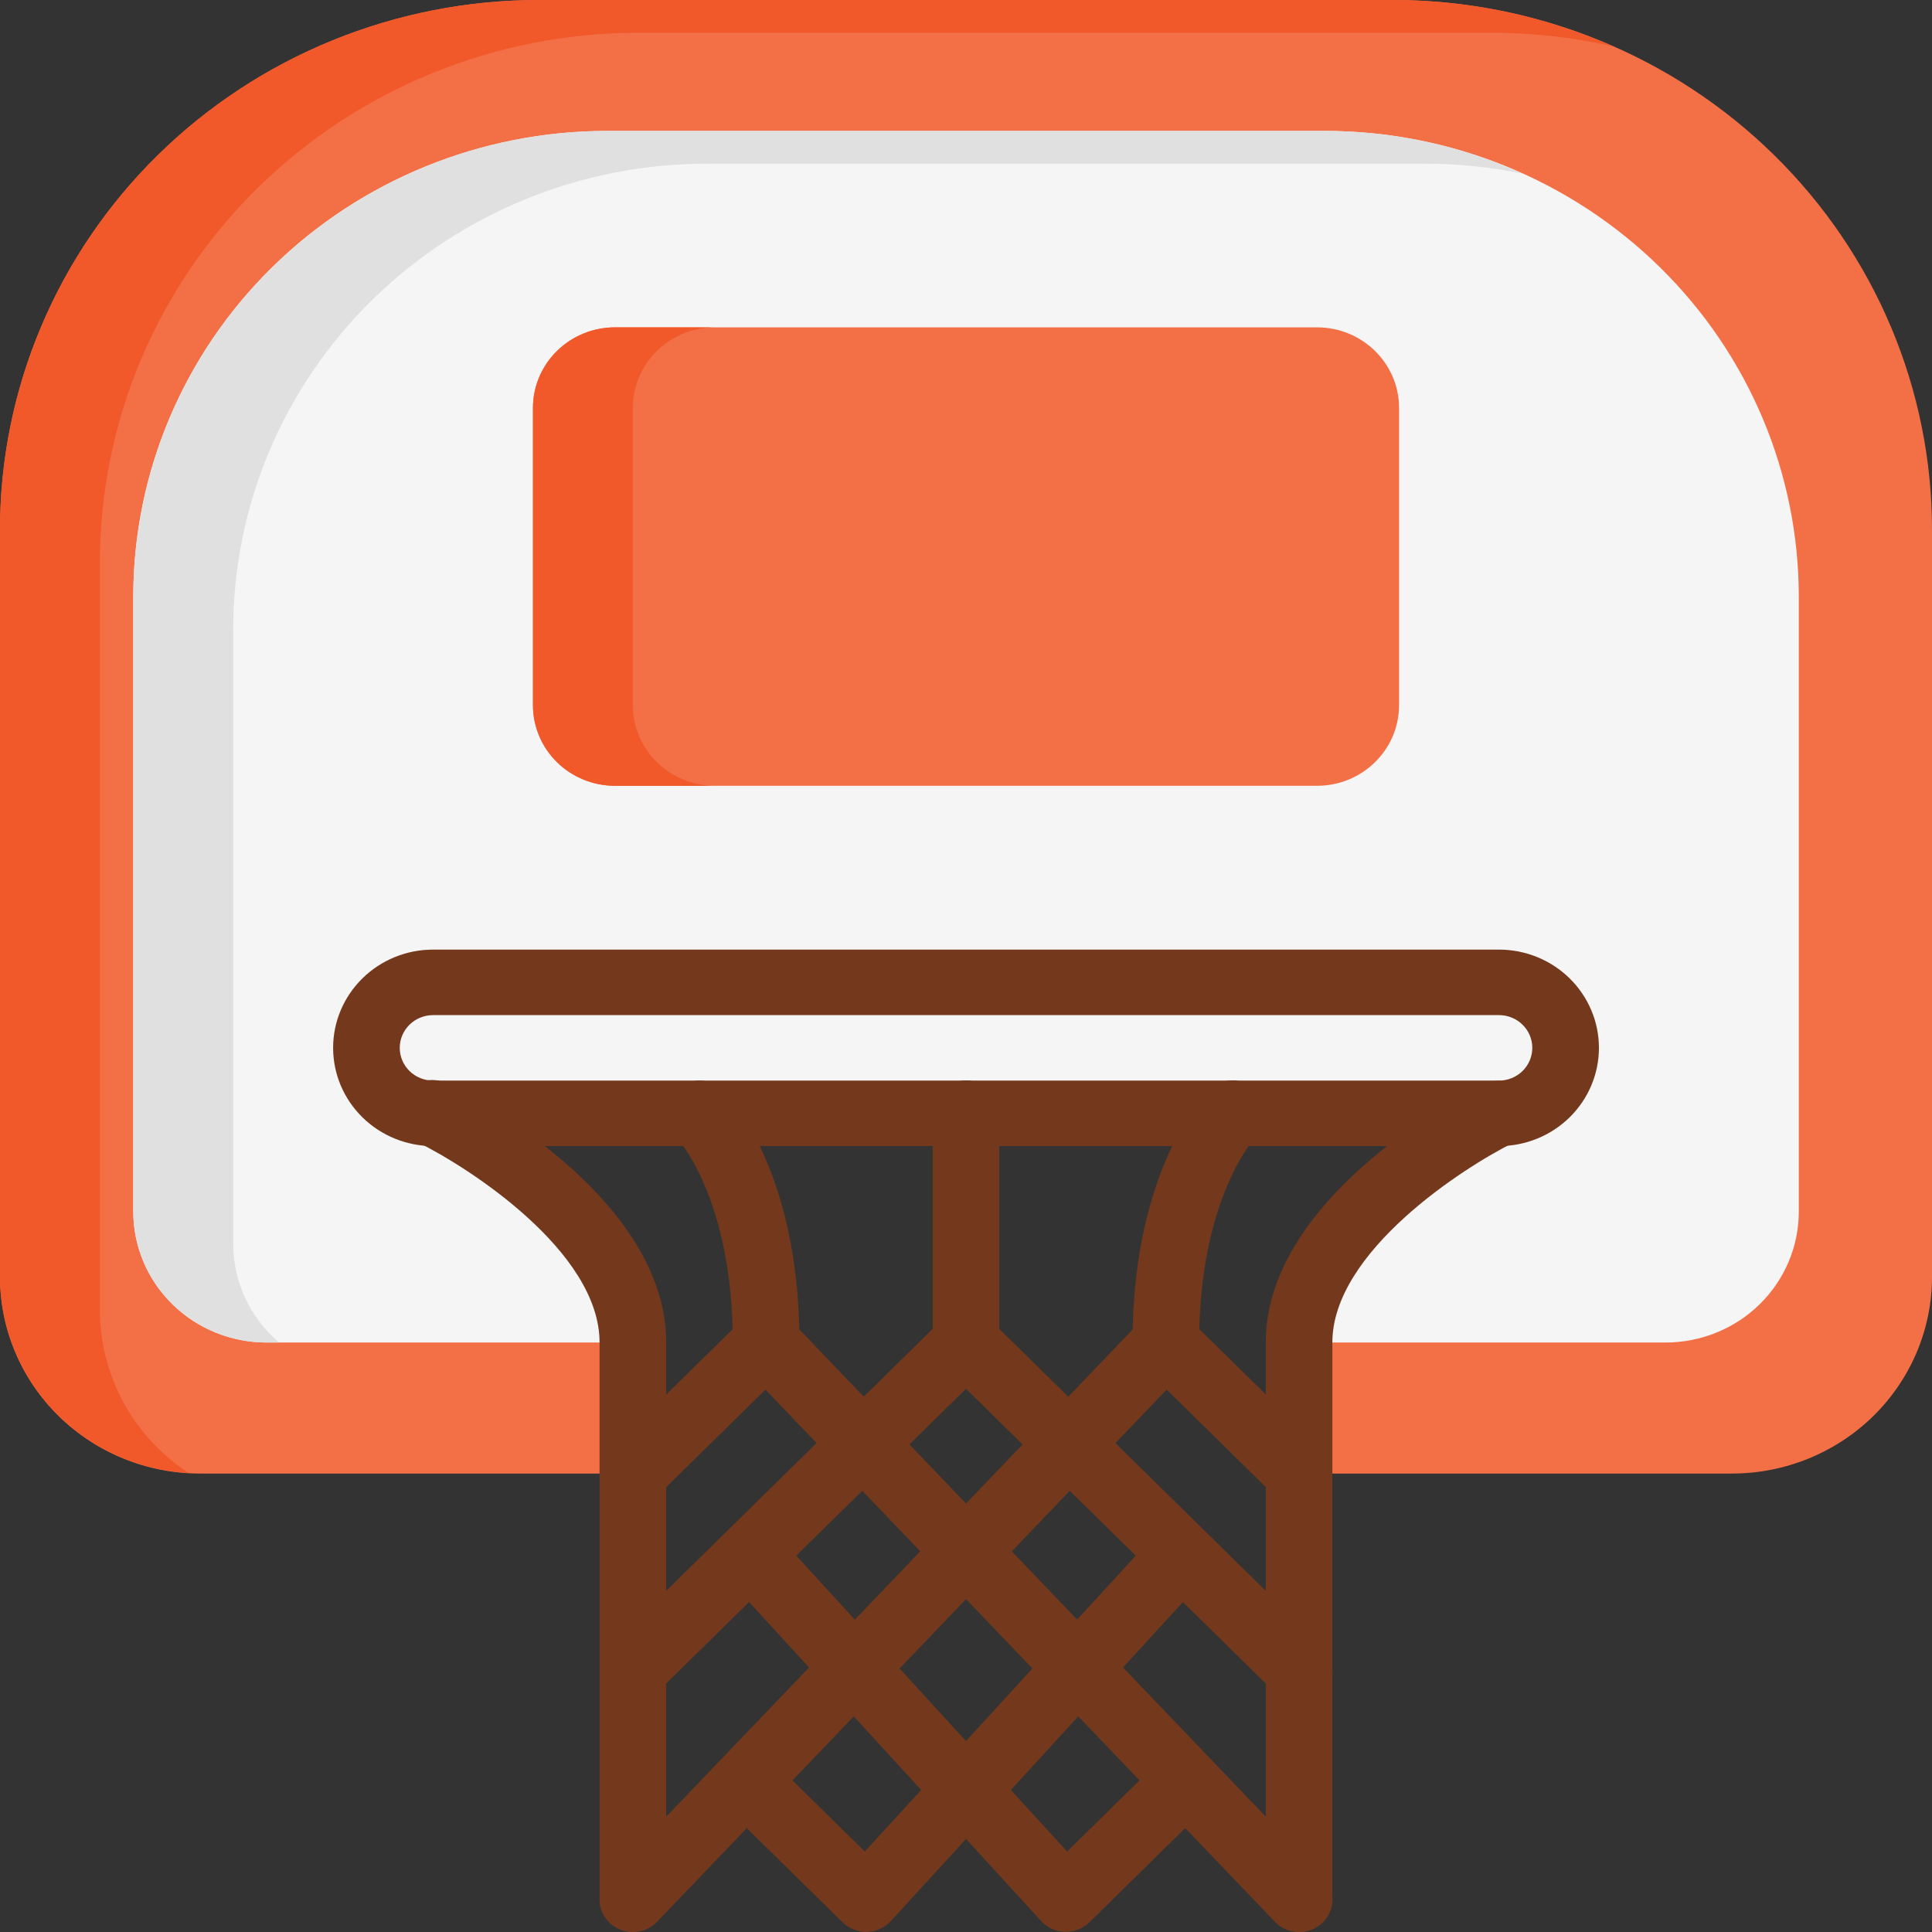 <svg width="76" height="76" viewBox="0 0 76 76" fill="none" xmlns="http://www.w3.org/2000/svg">
<rect x="0" y="0" width="76" height="76" fill="#333333" stroke="none"/>
<path d="M54.799 9.95861e-07H21.201C18.417 -0.001 15.66 0.538 13.087 1.585C10.514 2.632 8.177 4.167 6.208 6.103C4.239 8.038 2.677 10.336 1.612 12.865C0.547 15.394 -0.001 18.105 1.01304e-06 20.842V50.237C0.002 52.286 0.831 54.251 2.305 55.7C3.779 57.149 5.777 57.964 7.862 57.966H24.897V52.813C24.897 47.661 17.035 43.796 17.035 43.796H58.965C58.965 43.796 51.103 47.661 51.103 52.813V57.966H68.138C70.222 57.964 72.221 57.149 73.695 55.7C75.169 54.251 75.998 52.286 76 50.237V20.842C76.001 18.105 75.453 15.394 74.388 12.865C73.323 10.336 71.761 8.038 69.792 6.103C67.823 4.167 65.486 2.632 62.913 1.585C60.34 0.538 57.583 -0.001 54.799 9.95861e-07Z" fill="#F37046"/>
<path d="M3.931 51.525V22.13C3.93 19.393 4.478 16.682 5.543 14.153C6.608 11.624 8.17 9.326 10.139 7.391C12.108 5.455 14.445 3.92 17.018 2.873C19.591 1.826 22.348 1.287 25.132 1.288H58.73C60.317 1.292 61.9 1.472 63.447 1.823C60.727 0.622 57.78 0 54.799 9.95861e-07H21.201C18.417 -0.001 15.66 0.538 13.087 1.585C10.514 2.632 8.177 4.167 6.208 6.103C4.239 8.038 2.677 10.336 1.612 12.865C0.547 15.394 -0.001 18.105 1.01304e-06 20.842V50.237C0.002 52.209 0.772 54.106 2.151 55.539C3.53 56.972 5.414 57.832 7.418 57.944C6.345 57.238 5.466 56.283 4.857 55.163C4.249 54.044 3.931 52.794 3.931 51.525Z" fill="#F1592B"/>
<path d="M52.127 5.15H23.876C18.935 5.152 14.197 7.082 10.703 10.517C7.209 13.952 5.245 18.61 5.243 23.468V47.659C5.243 48.335 5.378 49.005 5.642 49.631C5.905 50.256 6.291 50.824 6.778 51.302C7.265 51.781 7.843 52.16 8.479 52.419C9.115 52.678 9.796 52.811 10.485 52.811H24.898C24.898 47.659 17.036 43.794 17.036 43.794H58.967C58.967 43.794 51.105 47.659 51.105 52.811H65.519C66.207 52.811 66.889 52.678 67.525 52.419C68.161 52.16 68.739 51.781 69.226 51.302C69.712 50.824 70.098 50.256 70.362 49.631C70.625 49.005 70.761 48.335 70.76 47.659V23.468C70.759 18.61 68.795 13.952 65.301 10.517C61.807 7.082 57.069 5.152 52.127 5.15Z" fill="#F5F5F5"/>
<path d="M9.174 48.947V24.756C9.176 19.898 11.14 15.24 14.634 11.805C18.128 8.371 22.866 6.44 27.807 6.439H56.058C57.342 6.439 58.623 6.569 59.879 6.828C57.449 5.724 54.804 5.152 52.127 5.15H23.876C18.935 5.152 14.197 7.082 10.703 10.517C7.209 13.952 5.245 18.61 5.243 23.468V47.659C5.243 48.335 5.378 49.005 5.642 49.631C5.905 50.256 6.291 50.824 6.778 51.302C7.265 51.781 7.843 52.16 8.479 52.419C9.115 52.678 9.796 52.811 10.485 52.811H10.981C10.416 52.332 9.962 51.739 9.65 51.072C9.338 50.405 9.176 49.681 9.174 48.947Z" fill="#E0E0E0"/>
<path d="M55.036 27.738V16.05C55.036 14.297 53.591 12.877 51.809 12.877L24.195 12.877C22.412 12.877 20.967 14.297 20.967 16.05V27.738C20.967 29.49 22.412 30.911 24.195 30.911L51.809 30.911C53.591 30.911 55.036 29.49 55.036 27.738Z" fill="#F37046"/>
<path d="M24.895 27.738V16.05C24.895 15.208 25.235 14.401 25.84 13.806C26.445 13.211 27.266 12.877 28.122 12.877H24.191C23.335 12.877 22.514 13.211 21.909 13.806C21.304 14.401 20.964 15.208 20.964 16.05V27.738C20.964 28.579 21.304 29.387 21.909 29.982C22.514 30.576 23.335 30.911 24.191 30.911H28.122C27.266 30.911 26.445 30.576 25.84 29.982C25.235 29.387 24.895 28.579 24.895 27.738Z" fill="#F1592B"/>
<path d="M58.967 45.084H17.035C15.993 45.084 14.993 44.677 14.256 43.952C13.519 43.228 13.104 42.245 13.104 41.22C13.104 40.195 13.519 39.212 14.256 38.487C14.993 37.763 15.993 37.355 17.035 37.355H58.967C60.009 37.355 61.009 37.763 61.746 38.487C62.483 39.212 62.898 40.195 62.898 41.22C62.898 42.245 62.483 43.228 61.746 43.952C61.009 44.677 60.009 45.084 58.967 45.084ZM17.035 39.932C16.688 39.932 16.355 40.067 16.109 40.309C15.863 40.551 15.725 40.878 15.725 41.22C15.725 41.562 15.863 41.889 16.109 42.131C16.355 42.372 16.688 42.508 17.035 42.508H58.967C59.314 42.508 59.647 42.372 59.893 42.131C60.139 41.889 60.277 41.562 60.277 41.22C60.277 40.878 60.139 40.551 59.893 40.309C59.647 40.067 59.314 39.932 58.967 39.932H17.035ZM24.898 75.999C24.642 75.999 24.392 75.926 24.178 75.788C23.964 75.65 23.796 75.453 23.694 75.223C23.593 74.992 23.562 74.737 23.606 74.489C23.65 74.242 23.767 74.012 23.942 73.829L44.908 51.931C45.028 51.805 45.173 51.704 45.333 51.635C45.494 51.565 45.667 51.528 45.842 51.525H45.863C46.035 51.525 46.206 51.558 46.364 51.623C46.523 51.688 46.668 51.783 46.789 51.902L52.031 57.055C52.27 57.298 52.402 57.623 52.399 57.961C52.396 58.299 52.258 58.622 52.015 58.861C51.772 59.099 51.443 59.235 51.1 59.238C50.756 59.241 50.425 59.111 50.178 58.876L45.893 54.663L25.852 75.595C25.729 75.723 25.581 75.824 25.417 75.894C25.253 75.963 25.076 75.999 24.898 75.999Z" fill="#74391C"/>
<path d="M51.103 76C50.924 76 50.747 75.964 50.583 75.894C50.418 75.825 50.27 75.722 50.148 75.594L30.11 54.663L25.825 58.877C25.578 59.112 25.247 59.242 24.903 59.239C24.56 59.236 24.231 59.1 23.988 58.861C23.745 58.623 23.608 58.299 23.605 57.962C23.602 57.624 23.734 57.298 23.972 57.056L29.214 51.903C29.337 51.78 29.485 51.684 29.647 51.619C29.81 51.554 29.984 51.522 30.16 51.526C30.335 51.528 30.508 51.566 30.669 51.635C30.829 51.705 30.974 51.806 31.094 51.931L52.06 73.83C52.235 74.013 52.352 74.243 52.396 74.49C52.44 74.738 52.409 74.993 52.307 75.224C52.206 75.455 52.037 75.651 51.823 75.789C51.609 75.927 51.359 76 51.103 76Z" fill="#74391C"/>
<path d="M30.137 54.098C29.79 54.098 29.456 53.962 29.211 53.721C28.965 53.479 28.827 53.151 28.827 52.81C28.827 47.079 26.602 44.717 26.578 44.693C26.34 44.447 26.209 44.119 26.215 43.779C26.22 43.44 26.361 43.116 26.607 42.877C26.852 42.64 27.182 42.507 27.526 42.508C27.87 42.509 28.199 42.644 28.443 42.882C28.566 43.003 31.448 45.916 31.448 52.81C31.448 53.151 31.309 53.479 31.064 53.721C30.818 53.962 30.485 54.098 30.137 54.098ZM45.861 54.098C45.514 54.098 45.181 53.962 44.935 53.721C44.689 53.479 44.551 53.151 44.551 52.81C44.551 45.914 47.434 43.003 47.556 42.882C47.8 42.639 48.133 42.502 48.48 42.5C48.828 42.498 49.162 42.632 49.409 42.873C49.656 43.113 49.796 43.44 49.798 43.782C49.8 44.123 49.663 44.452 49.419 44.695C49.357 44.759 47.172 47.13 47.172 52.81C47.172 53.151 47.034 53.479 46.788 53.721C46.542 53.962 46.209 54.098 45.861 54.098ZM51.103 66.979C50.931 66.979 50.76 66.946 50.601 66.881C50.442 66.817 50.298 66.722 50.176 66.602L37.999 54.631L25.822 66.602C25.575 66.836 25.244 66.966 24.901 66.963C24.557 66.96 24.228 66.825 23.985 66.586C23.742 66.347 23.605 66.024 23.602 65.686C23.599 65.349 23.731 65.023 23.969 64.78L37.073 51.899C37.319 51.658 37.652 51.522 37.999 51.522C38.347 51.522 38.68 51.658 38.926 51.899L52.029 64.78C52.212 64.96 52.337 65.19 52.388 65.44C52.438 65.69 52.412 65.949 52.313 66.184C52.214 66.419 52.046 66.621 51.831 66.762C51.615 66.904 51.362 66.979 51.103 66.979Z" fill="#74391C"/>
<path d="M34.07 75.995C33.898 75.995 33.727 75.962 33.569 75.897C33.41 75.832 33.265 75.737 33.144 75.618L29.213 71.754C28.974 71.51 28.842 71.185 28.845 70.847C28.848 70.51 28.986 70.187 29.229 69.948C29.471 69.709 29.8 69.573 30.144 69.57C30.487 69.568 30.818 69.697 31.065 69.932L34.02 72.835L44.889 60.964C45.124 60.718 45.447 60.572 45.79 60.558C46.133 60.544 46.468 60.662 46.723 60.888C46.977 61.113 47.132 61.428 47.154 61.765C47.175 62.101 47.061 62.433 46.837 62.688L35.044 75.569C34.925 75.699 34.78 75.804 34.619 75.877C34.457 75.951 34.282 75.991 34.104 75.995H34.07Z" fill="#74391C"/>
<path d="M41.93 75.993H41.896C41.718 75.989 41.543 75.949 41.381 75.876C41.22 75.803 41.075 75.698 40.956 75.568L29.163 62.687C29.044 62.562 28.951 62.415 28.891 62.254C28.83 62.094 28.803 61.923 28.81 61.752C28.817 61.581 28.86 61.413 28.934 61.258C29.008 61.103 29.113 60.964 29.242 60.849C29.372 60.735 29.523 60.647 29.688 60.59C29.852 60.534 30.027 60.51 30.201 60.521C30.375 60.532 30.545 60.576 30.701 60.652C30.857 60.728 30.996 60.834 31.11 60.964L41.979 72.835L44.934 69.93C45.181 69.696 45.512 69.566 45.856 69.569C46.2 69.572 46.528 69.707 46.771 69.946C47.014 70.185 47.152 70.508 47.155 70.846C47.158 71.183 47.026 71.509 46.787 71.752L42.856 75.616C42.734 75.736 42.59 75.831 42.431 75.895C42.272 75.96 42.102 75.993 41.93 75.993ZM37.999 54.095C37.651 54.095 37.318 53.96 37.072 53.718C36.826 53.477 36.688 53.149 36.688 52.807V43.79C36.688 43.449 36.826 43.121 37.072 42.88C37.318 42.638 37.651 42.502 37.999 42.502C38.346 42.502 38.679 42.638 38.925 42.88C39.171 43.121 39.309 43.449 39.309 43.79V52.807C39.309 53.149 39.171 53.477 38.925 53.718C38.679 53.96 38.346 54.095 37.999 54.095ZM24.895 75.993C24.548 75.993 24.214 75.858 23.969 75.616C23.723 75.375 23.585 75.047 23.585 74.705V52.807C23.585 49.234 18.433 45.918 16.447 44.942C16.288 44.87 16.145 44.767 16.027 44.639C15.909 44.511 15.818 44.361 15.76 44.199C15.702 44.036 15.678 43.863 15.689 43.691C15.7 43.519 15.746 43.351 15.825 43.196C15.903 43.042 16.012 42.905 16.146 42.793C16.279 42.681 16.434 42.596 16.602 42.544C16.769 42.492 16.945 42.474 17.12 42.49C17.295 42.506 17.464 42.557 17.619 42.639C17.97 42.81 26.206 46.926 26.206 52.807V74.705C26.206 75.047 26.067 75.375 25.822 75.616C25.576 75.858 25.243 75.993 24.895 75.993ZM51.102 75.993C50.755 75.993 50.421 75.858 50.175 75.616C49.93 75.375 49.792 75.047 49.792 74.705V52.807C49.792 46.927 58.027 42.811 58.378 42.639C58.688 42.495 59.042 42.476 59.366 42.586C59.69 42.696 59.957 42.926 60.11 43.227C60.263 43.528 60.291 43.876 60.186 44.196C60.082 44.517 59.854 44.785 59.551 44.942C57.566 45.922 52.412 49.247 52.412 52.807V74.705C52.412 75.047 52.274 75.375 52.029 75.616C51.783 75.858 51.45 75.993 51.102 75.993Z" fill="#74391C"/>
</svg>
